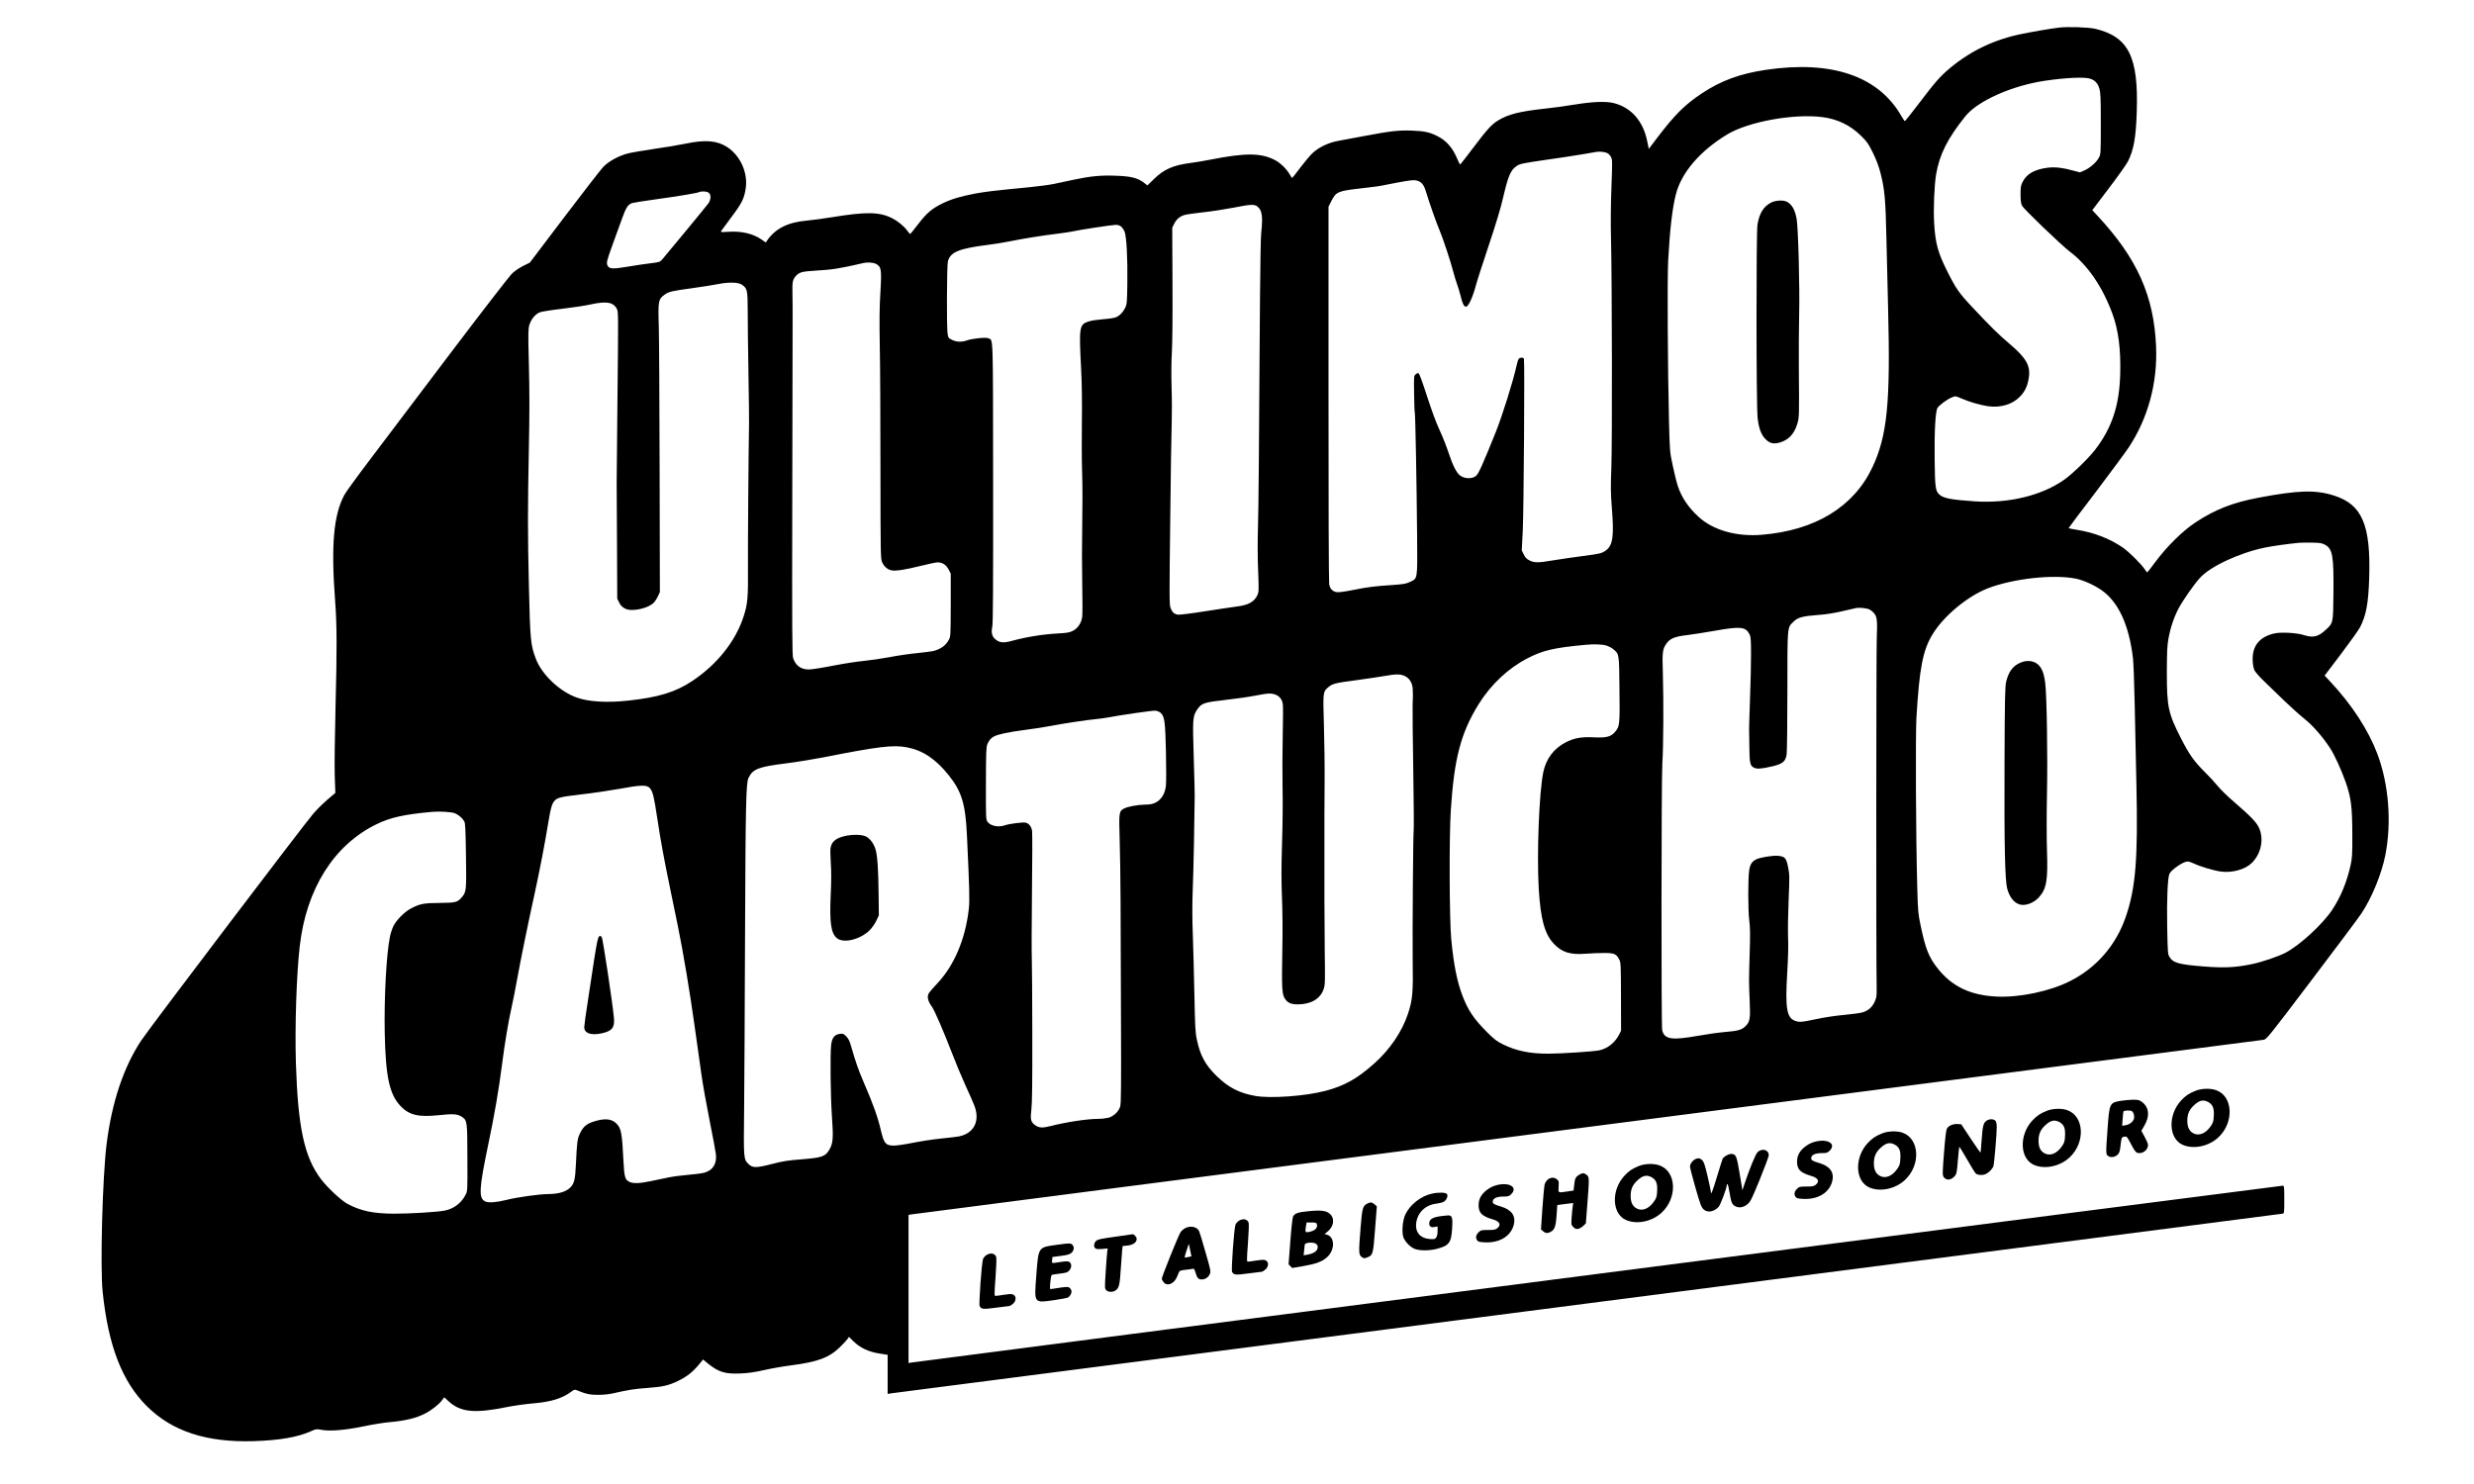 <?xml version="1.0" standalone="no"?>
<!DOCTYPE svg PUBLIC "-//W3C//DTD SVG 20010904//EN"
 "http://www.w3.org/TR/2001/REC-SVG-20010904/DTD/svg10.dtd">
<svg version="1.0" xmlns="http://www.w3.org/2000/svg"
 width="2960pt" height="1776pt" viewBox="0 0 2960 1776"
 preserveAspectRatio="xMidYMid meet">

<g transform="translate(0,1776) scale(0.1,-0.1)"
fill="#000000" stroke="none">
<path d="M24630 17429 c-97 -12 -283 -43 -440 -75 -324 -65 -608 -200 -855
-405 -121 -101 -178 -166 -372 -421 -91 -120 -169 -218 -172 -218 -4 0 -23 28
-43 63 -275 478 -834 668 -1622 551 -309 -46 -535 -129 -767 -283 -199 -132
-322 -255 -524 -520 l-108 -143 -19 92 c-48 239 -189 401 -395 455 -94 25
-254 19 -464 -15 -101 -17 -265 -40 -364 -50 -303 -33 -439 -67 -559 -140 -79
-48 -134 -108 -301 -330 -81 -107 -150 -196 -154 -198 -4 -1 -20 28 -35 65
-55 133 -128 218 -236 273 -95 48 -155 61 -305 67 -160 6 -258 -5 -590 -68
-115 -21 -248 -46 -295 -55 -117 -21 -235 -78 -308 -148 -31 -30 -97 -109
-147 -175 -49 -66 -92 -120 -95 -120 -3 -1 -16 18 -29 41 -40 70 -116 143
-186 177 -165 82 -349 82 -760 1 -82 -16 -190 -34 -240 -40 -208 -27 -320 -76
-438 -192 l-79 -77 -44 34 c-73 56 -155 76 -334 82 -180 7 -303 -5 -505 -48
-77 -17 -180 -39 -230 -49 -49 -11 -182 -29 -295 -40 -451 -44 -520 -53 -645
-75 -176 -33 -293 -67 -400 -120 -126 -61 -189 -116 -291 -249 -49 -64 -91
-116 -95 -116 -3 0 -21 20 -39 46 -38 50 -113 111 -175 142 -155 77 -307 80
-725 12 -96 -16 -230 -34 -298 -40 -226 -20 -375 -95 -474 -238 l-16 -24 -51
36 c-104 71 -242 103 -399 92 -75 -5 -92 -4 -86 6 5 7 61 83 125 170 124 165
151 219 170 337 31 189 -62 399 -222 502 -122 78 -263 89 -496 40 -78 -16
-253 -46 -390 -65 -137 -20 -281 -45 -319 -57 -110 -33 -213 -92 -276 -156
-30 -32 -241 -303 -467 -602 l-412 -544 -77 -38 c-44 -21 -101 -60 -134 -91
-32 -30 -346 -436 -726 -938 -368 -487 -800 -1058 -960 -1270 -161 -212 -306
-411 -322 -443 -130 -242 -161 -606 -110 -1277 21 -278 22 -579 5 -1225 -10
-401 -14 -739 -10 -862 l7 -203 -33 -27 c-97 -81 -161 -142 -227 -216 -88 -98
-1977 -2588 -2063 -2720 -212 -321 -352 -742 -414 -1241 -49 -394 -78 -1473
-47 -1766 67 -645 232 -1071 526 -1366 305 -304 716 -439 1286 -421 305 10
523 48 676 117 65 29 70 30 126 19 101 -20 279 -6 503 40 109 23 251 46 315
51 191 17 317 48 425 103 72 36 165 108 200 155 l30 40 52 -48 c143 -131 311
-148 699 -69 82 17 223 36 314 44 215 18 349 60 459 143 31 23 37 24 65 13
107 -44 154 -54 251 -54 58 0 131 7 175 17 188 43 265 55 410 65 192 14 260
30 375 86 103 50 171 104 245 192 l52 63 55 -46 c130 -105 207 -129 393 -121
91 4 169 15 285 41 88 20 232 45 320 56 321 42 456 92 586 220 42 41 83 85 91
98 l15 23 56 -55 c80 -77 179 -124 306 -144 l101 -16 0 -234 0 -234 33 6 c17
3 3767 487 8332 1076 4565 589 8310 1073 8323 1075 22 5 22 7 22 170 0 156 -1
165 -19 165 -19 0 -16326 -2103 -16403 -2116 l-38 -6 0 886 0 886 23 5 c12 2
3651 473 8087 1045 4436 572 8082 1043 8102 1046 36 5 57 31 575 715 296 390
564 749 596 797 124 186 241 472 286 697 77 393 42 847 -95 1212 -106 283
-305 589 -561 863 l-70 75 197 260 c108 143 211 287 228 321 73 144 98 283
108 586 20 635 -84 880 -420 987 -222 71 -426 65 -903 -25 -312 -59 -523 -142
-758 -298 -154 -102 -341 -288 -475 -468 -52 -71 -97 -128 -100 -128 -3 0 -16
17 -30 38 -44 65 -189 209 -263 260 -152 104 -338 177 -534 209 -62 10 -113
20 -113 23 0 3 147 199 327 435 179 237 357 477 395 535 229 349 343 770 324
1205 -25 604 -227 1054 -698 1560 l-65 70 197 260 c109 143 211 288 229 322
70 139 96 286 106 593 22 659 -97 899 -495 995 -79 19 -334 28 -440 14z m372
-609 c59 -17 96 -54 115 -118 15 -50 18 -104 18 -422 0 -355 -1 -366 -22 -405
-29 -56 -103 -122 -171 -153 l-56 -25 -61 16 c-138 39 -235 51 -325 40 -157
-20 -251 -73 -300 -169 -22 -43 -25 -62 -25 -149 0 -77 4 -109 18 -137 21 -41
465 -468 571 -549 214 -162 389 -417 509 -741 72 -194 103 -428 94 -728 -10
-375 -100 -643 -302 -905 -79 -102 -270 -287 -366 -355 -271 -191 -664 -286
-1069 -260 -285 19 -379 37 -427 82 -46 43 -52 82 -56 418 -4 335 9 577 34
618 20 33 121 107 173 127 43 17 44 17 112 -13 95 -42 224 -79 317 -93 151
-22 297 21 387 117 58 61 86 120 102 214 26 149 -25 242 -225 412 -139 118
-213 191 -445 437 -161 171 -199 225 -302 430 -115 229 -145 340 -159 585 -10
171 2 450 24 582 41 237 135 424 348 691 148 186 562 370 962 428 245 35 454
45 527 25z m-3202 -461 c182 -22 337 -97 466 -224 73 -72 88 -93 143 -205 41
-84 70 -162 90 -240 50 -196 61 -317 71 -790 5 -239 14 -614 20 -833 29 -1127
-10 -1519 -186 -1896 -223 -476 -685 -759 -1326 -811 -302 -25 -583 55 -757
216 -122 113 -200 228 -246 365 -14 40 -41 150 -61 244 -36 168 -36 173 -45
515 -16 656 -22 1727 -10 1947 20 367 50 626 92 787 66 261 287 518 612 716
252 153 793 252 1137 209z m-2563 -435 c13 -8 30 -28 39 -46 15 -28 15 -60 4
-357 -8 -211 -10 -432 -5 -626 12 -504 15 -2438 4 -2731 -9 -232 -8 -303 6
-485 27 -330 12 -442 -66 -502 -51 -39 -72 -44 -286 -72 -109 -14 -264 -37
-344 -50 -184 -31 -232 -32 -289 -2 -34 17 -51 34 -69 71 l-24 49 12 236 c12
234 24 2031 14 2058 -7 17 -47 17 -62 -1 -6 -7 -18 -42 -25 -77 -40 -184 -171
-603 -250 -800 -158 -393 -204 -495 -235 -523 -43 -39 -136 -38 -190 2 -44 32
-88 118 -137 266 -25 77 -74 202 -109 276 -40 86 -94 232 -149 401 -47 147
-92 272 -100 278 -10 9 -19 7 -37 -8 -23 -18 -23 -19 -20 -232 1 -117 5 -217
8 -222 7 -11 23 -871 28 -1483 4 -532 8 -505 -89 -550 -45 -21 -80 -26 -203
-35 -210 -13 -302 -25 -476 -60 -89 -18 -168 -29 -190 -26 -53 7 -84 39 -94
96 -5 25 -9 1052 -8 2282 l0 2236 35 69 c56 109 76 118 348 149 122 14 228 28
235 30 6 2 99 20 206 40 163 30 200 33 233 24 56 -15 85 -51 109 -133 34 -116
125 -375 163 -463 39 -92 135 -380 165 -500 11 -44 31 -108 44 -144 13 -35 32
-98 42 -139 23 -96 40 -130 66 -130 27 0 80 114 115 247 14 54 84 271 155 483
86 257 144 448 173 576 62 265 90 330 166 380 37 24 71 31 338 70 163 23 362
53 442 67 80 14 159 28 175 30 44 6 107 -3 132 -19z m-10759 -470 c31 -21 30
-80 -2 -127 -20 -29 -452 -553 -554 -673 -25 -29 -34 -32 -132 -44 -58 -6
-182 -25 -277 -41 -182 -30 -222 -29 -243 11 -17 32 -12 56 56 243 36 100 87
242 114 315 50 140 73 175 124 192 17 5 146 26 286 45 275 38 483 73 515 86
33 13 89 10 113 -7z m6567 -166 c55 -43 66 -122 45 -309 -6 -48 -12 -401 -15
-785 -13 -2049 -17 -2473 -24 -2734 -5 -173 -5 -382 2 -533 9 -228 8 -251 -8
-287 -37 -82 -108 -122 -250 -139 -49 -6 -220 -32 -380 -57 -163 -26 -304 -43
-323 -40 -44 7 -67 28 -87 80 -15 38 -15 134 -4 1046 6 553 14 1084 18 1180 3
96 3 285 -2 420 -4 153 -3 310 4 420 6 107 9 431 7 830 l-3 655 25 50 c27 54
71 89 129 104 20 6 119 19 221 31 102 11 262 36 355 54 208 41 253 44 290 14z
m-1633 -238 c14 -11 33 -39 43 -62 23 -60 37 -309 33 -613 -3 -229 -5 -254
-24 -295 -26 -55 -67 -98 -113 -117 -19 -8 -86 -19 -150 -23 -64 -5 -140 -16
-169 -25 -120 -36 -124 -60 -97 -570 9 -181 12 -387 9 -625 -3 -195 -2 -474 3
-620 5 -146 5 -427 1 -625 -4 -198 -4 -513 0 -700 4 -187 4 -364 0 -394 -9
-75 -51 -139 -111 -170 -41 -21 -69 -26 -180 -32 -185 -10 -376 -41 -560 -91
-91 -24 -134 -20 -183 17 -45 34 -58 84 -42 156 9 41 11 463 10 1723 -2 1828
3 1701 -58 1728 -30 14 -193 -3 -259 -27 -60 -21 -124 -18 -175 8 -43 21 -45
25 -53 77 -12 79 -9 817 4 863 30 111 133 153 481 197 86 11 209 31 275 45
135 28 379 67 567 90 72 9 148 20 170 26 61 15 465 77 512 78 27 1 50 -6 66
-19z m-2936 -446 c69 -33 74 -64 57 -349 -11 -181 -12 -337 -7 -635 5 -217 8
-879 8 -1470 1 -1025 2 -1077 20 -1118 23 -52 65 -89 114 -98 51 -10 169 9
357 56 87 22 175 40 195 40 55 0 102 -31 130 -86 l25 -48 0 -376 c-1 -363 -1
-376 -22 -415 -36 -68 -92 -110 -178 -134 -22 -6 -112 -18 -200 -27 -88 -8
-239 -30 -335 -49 -96 -18 -236 -38 -310 -45 -74 -7 -238 -32 -365 -57 -126
-25 -255 -45 -286 -45 -97 0 -159 45 -190 137 -11 33 -13 356 -10 1855 2 998
4 1950 4 2115 1 165 0 350 -2 410 -3 117 4 153 42 193 41 45 73 53 232 63 209
12 283 24 580 92 45 10 109 6 141 -9z m-1598 -252 c64 -46 67 -61 68 -322 0
-129 4 -469 9 -755 5 -286 8 -545 7 -575 -7 -396 -15 -1462 -13 -1726 3 -371
-4 -444 -54 -597 -95 -291 -314 -567 -608 -764 -202 -136 -410 -199 -774 -238
-250 -27 -467 -14 -607 35 -207 71 -425 277 -496 469 -62 163 -67 224 -82 866
-15 635 -15 922 0 1670 8 388 8 661 0 970 -10 387 -9 436 5 485 21 71 74 134
130 154 23 8 143 27 266 41 123 15 274 37 334 51 195 43 278 28 319 -56 16
-33 16 -100 6 -1025 -6 -544 -10 -1019 -10 -1055 1 -36 3 -362 4 -725 l3 -660
23 -46 c28 -58 80 -89 150 -89 104 0 221 40 269 92 12 13 32 46 45 73 l23 50
-3 1475 c-2 811 -6 1581 -10 1710 -10 298 -5 322 73 376 48 34 85 42 319 74
121 17 264 39 316 50 132 26 244 23 288 -8z m18941 -3112 c90 -51 104 -135 99
-588 -3 -349 -3 -348 -91 -429 -92 -85 -152 -99 -267 -62 -81 25 -262 36 -340
20 -184 -38 -276 -150 -268 -326 2 -51 10 -94 22 -118 10 -21 64 -81 120 -135
55 -53 164 -158 241 -233 77 -74 184 -170 238 -213 99 -79 211 -207 303 -346
52 -77 139 -268 190 -414 63 -181 77 -292 78 -611 1 -254 -1 -289 -21 -381
-46 -205 -117 -377 -220 -533 -116 -174 -388 -424 -558 -513 -90 -46 -283
-112 -406 -137 -194 -40 -324 -46 -565 -28 -306 24 -375 43 -419 117 -19 33
-20 57 -26 360 -6 329 6 594 28 635 29 52 166 145 215 145 16 0 50 -11 76 -24
67 -33 234 -84 320 -96 139 -19 295 24 375 104 111 111 146 285 84 421 -30 65
-103 140 -299 309 -75 64 -163 150 -194 189 -32 40 -101 115 -154 167 -131
131 -183 205 -283 398 -156 305 -172 381 -172 797 1 244 4 319 19 400 23 131
67 260 122 365 50 93 183 285 253 362 125 140 478 304 786 366 86 18 261 42
400 56 22 2 92 3 155 2 101 -2 120 -5 159 -26z m-2982 -405 c87 -18 212 -73
301 -134 205 -139 335 -418 382 -821 6 -52 15 -291 20 -530 4 -239 14 -682 21
-985 20 -876 -9 -1237 -128 -1579 -117 -341 -353 -611 -671 -770 -236 -119
-599 -195 -867 -183 -322 14 -547 123 -720 348 -98 125 -140 233 -195 499 -31
147 -33 171 -41 455 -17 610 -22 1820 -10 2035 35 591 76 808 193 999 132 218
417 455 661 550 303 117 782 170 1054 116z m-2469 -369 c15 -8 37 -25 48 -38
43 -46 47 -85 38 -327 -6 -187 -8 -3784 -1 -4161 1 -105 -1 -120 -25 -171 -30
-65 -75 -104 -145 -125 -26 -8 -124 -21 -218 -30 -100 -9 -237 -29 -332 -50
-183 -38 -207 -40 -261 -19 -95 38 -114 156 -89 570 11 184 15 332 10 432 -3
83 0 284 7 447 12 277 11 302 -6 386 -23 115 -39 132 -128 138 -68 4 -211 -20
-255 -43 -49 -25 -71 -59 -82 -124 -16 -100 -16 -480 0 -606 11 -86 12 -170 5
-390 -10 -343 -10 -336 0 -572 10 -214 3 -253 -52 -306 -44 -42 -89 -55 -237
-67 -77 -6 -225 -27 -330 -46 -314 -56 -401 -43 -428 67 -12 48 -10 3022 2
3195 13 189 16 752 6 1079 -8 246 -4 284 38 346 46 68 100 91 257 109 52 6
199 29 325 51 310 55 371 49 417 -42 15 -29 18 -63 18 -239 0 -113 -5 -351
-12 -530 -6 -179 -12 -343 -11 -365 0 -22 1 -116 3 -210 2 -196 9 -229 53
-251 37 -20 90 -16 227 16 119 29 153 57 166 140 5 30 9 372 9 760 0 785 -2
755 69 826 54 55 109 70 294 84 100 7 193 22 292 45 80 19 156 36 170 39 40 7
129 -3 158 -18z m-3150 -431 c29 -9 68 -30 88 -47 67 -59 66 -51 70 -477 5
-427 3 -445 -53 -510 -50 -59 -105 -73 -258 -65 -147 7 -234 -9 -336 -62 -139
-73 -232 -197 -264 -353 -51 -244 -79 -981 -55 -1396 22 -366 71 -544 181
-660 97 -102 194 -133 379 -119 63 5 163 9 222 9 122 0 148 -11 182 -80 18
-35 19 -66 20 -444 l1 -406 -24 -48 c-49 -95 -136 -165 -236 -187 -65 -14
-454 -40 -612 -40 -221 0 -382 33 -542 112 -70 34 -102 58 -186 142 -162 162
-230 263 -298 441 -64 166 -105 372 -134 677 -22 231 -26 1225 -5 1543 40 619
120 925 335 1271 145 232 353 428 583 546 184 95 314 126 694 161 96 10 201 6
248 -8z m-2408 -367 c32 -16 52 -36 69 -67 26 -48 30 -89 22 -286 -2 -55 2
-408 8 -784 6 -376 8 -693 5 -704 -7 -21 -16 -1280 -12 -1562 6 -392 -1 -469
-58 -642 -70 -209 -214 -422 -397 -586 -206 -185 -359 -271 -589 -332 -240
-63 -653 -93 -837 -61 -195 34 -324 101 -466 240 -134 131 -195 243 -235 433
-19 86 -22 152 -30 550 -5 249 -14 573 -19 720 -7 180 -7 349 -1 513 9 201 22
867 24 1140 0 36 -5 247 -12 469 -14 448 -12 479 41 558 52 78 79 87 342 117
127 14 286 37 354 51 68 14 144 25 168 25 89 0 150 -47 161 -125 4 -26 3 -199
-1 -384 -4 -185 -5 -461 -2 -614 4 -153 1 -452 -6 -665 -9 -293 -9 -451 -1
-652 7 -167 9 -407 4 -650 -8 -414 -3 -504 26 -553 32 -56 75 -77 157 -77 159
0 271 65 311 181 18 50 19 81 14 439 -2 212 -4 489 -4 615 0 127 0 412 0 635
-1 223 0 565 2 760 2 195 -2 516 -8 712 -12 400 -12 400 54 455 51 42 81 49
336 83 124 17 272 39 330 49 145 26 196 26 250 -1z m-2924 -439 c48 -45 55
-97 64 -469 4 -193 4 -373 -1 -408 -11 -77 -36 -129 -83 -170 -43 -37 -91 -52
-173 -52 -75 0 -201 -23 -242 -45 -63 -32 -65 -48 -55 -360 5 -154 10 -491 11
-750 1 -258 3 -906 5 -1440 3 -755 1 -980 -9 -1015 -16 -59 -74 -116 -138
-136 -27 -7 -83 -14 -125 -14 -130 0 -387 -39 -569 -86 -103 -26 -144 -23
-193 16 -46 35 -52 69 -38 183 9 75 12 310 11 897 -1 437 -3 847 -6 910 -3 63
-2 423 2 800 5 377 5 705 1 729 -9 51 -38 87 -78 96 -34 7 -191 -13 -244 -31
-78 -28 -174 -10 -210 40 -20 27 -21 38 -20 459 1 382 3 437 18 472 20 47 42
72 79 92 51 26 180 53 372 78 104 13 246 35 315 49 132 26 431 71 540 81 36 3
90 11 120 16 182 34 551 87 583 84 23 -2 49 -13 63 -26z m-3034 -413 c189 -36
344 -140 499 -334 155 -193 201 -345 218 -722 30 -641 34 -775 22 -880 -42
-364 -176 -678 -382 -895 -41 -44 -83 -91 -92 -105 -30 -43 -19 -97 34 -170
29 -39 143 -303 234 -540 45 -118 118 -294 162 -390 44 -96 93 -206 108 -245
74 -184 3 -335 -176 -374 -24 -5 -120 -17 -214 -26 -93 -9 -245 -32 -339 -51
-93 -19 -197 -34 -230 -34 -98 0 -119 23 -155 175 -39 166 -89 309 -204 575
-69 161 -98 243 -157 449 -16 55 -31 84 -56 109 -31 31 -38 34 -77 29 -63 -9
-93 -47 -103 -134 -13 -121 -7 -628 10 -861 18 -249 13 -314 -30 -389 -49 -85
-89 -98 -342 -118 -160 -13 -218 -22 -349 -56 -183 -47 -228 -47 -274 -3 -63
60 -63 58 -56 657 3 298 8 1237 11 2087 6 1572 12 1823 42 1882 53 106 118
131 455 173 118 15 315 47 439 71 664 131 837 152 1002 120z m-3076 -489 c34
-39 49 -101 89 -367 37 -248 79 -477 152 -830 24 -118 66 -322 93 -452 62
-299 147 -808 205 -1228 25 -179 59 -422 76 -540 16 -118 61 -370 99 -560 38
-190 72 -370 75 -401 14 -115 -35 -194 -136 -223 -30 -8 -117 -20 -194 -26
-77 -6 -183 -20 -235 -31 -52 -11 -148 -31 -212 -44 -133 -28 -204 -31 -253
-11 -56 24 -66 56 -76 255 -16 333 -27 388 -84 445 -61 61 -150 66 -291 17
-72 -26 -109 -60 -145 -135 -31 -65 -36 -100 -48 -361 -9 -190 -20 -236 -64
-283 -49 -53 -143 -82 -267 -82 -101 0 -380 -39 -500 -70 -113 -29 -210 -37
-251 -20 -85 36 -79 148 32 680 72 340 129 670 164 950 33 259 78 529 115 690
16 69 47 229 70 355 40 223 122 624 214 1045 56 258 116 570 156 815 21 131
38 201 53 229 38 69 62 76 336 108 135 15 343 46 461 67 259 48 330 50 366 8z
m-2331 -301 c46 -20 90 -59 111 -98 11 -21 15 -109 19 -407 6 -415 5 -433 -47
-496 -54 -64 -72 -69 -268 -71 -192 -1 -235 -10 -345 -67 -75 -40 -171 -136
-207 -208 -15 -30 -34 -86 -42 -126 -43 -204 -71 -730 -63 -1153 11 -528 56
-735 189 -877 103 -108 215 -135 458 -109 167 18 224 15 273 -18 68 -45 68
-51 69 -493 2 -394 1 -398 -21 -441 -52 -101 -143 -169 -251 -190 -95 -18
-407 -37 -605 -37 -249 1 -396 32 -557 117 -73 38 -244 198 -319 298 -199 264
-275 620 -299 1393 -13 425 7 1055 46 1392 78 687 409 1214 921 1462 166 81
332 117 663 147 94 8 235 -1 275 -18z"/>
<path d="M21189 15335 c-90 -47 -140 -129 -162 -264 -16 -104 -15 -2171 2
-2313 14 -126 43 -202 95 -254 51 -51 95 -61 170 -40 105 31 171 100 208 219
25 81 25 78 20 687 -1 195 0 477 4 625 8 324 -11 1034 -30 1144 -20 111 -56
175 -118 207 -43 22 -135 17 -189 -11z"/>
<path d="M24165 9826 c-84 -39 -135 -108 -162 -224 -14 -58 -17 -186 -20 -977
-4 -971 5 -1398 32 -1500 32 -120 103 -194 187 -195 66 0 143 36 192 91 92
102 109 201 97 559 -5 146 -5 439 0 685 9 447 -2 1167 -21 1322 -12 96 -31
154 -65 198 -51 67 -149 84 -240 41z"/>
<path d="M10106 7754 c-108 -26 -155 -66 -169 -142 -4 -18 -2 -99 3 -180 7
-100 7 -221 -1 -378 -15 -339 3 -465 76 -523 82 -63 276 -15 390 96 27 28 62
76 79 113 l31 65 -3 260 c-3 289 -14 456 -37 531 -21 70 -68 132 -118 155 -51
23 -163 24 -251 3z"/>
<path d="M7146 6493 c-8 -38 -24 -131 -36 -208 -11 -77 -43 -285 -70 -461 -28
-177 -50 -337 -50 -356 0 -73 78 -102 207 -75 127 27 160 70 148 189 -17 181
-133 949 -145 962 -24 30 -38 17 -54 -51z"/>
<path d="M26269 4706 c-80 -32 -120 -59 -172 -115 -162 -173 -153 -457 18
-532 128 -56 310 -19 425 88 194 179 178 497 -28 567 -68 24 -175 20 -243 -8z
m150 -134 c55 -30 73 -73 68 -164 -3 -68 -8 -84 -37 -126 -60 -88 -142 -121
-209 -84 -49 27 -71 73 -71 151 0 81 25 136 87 190 60 54 106 63 162 33z"/>
<path d="M25375 4586 c-135 -23 -137 -28 -159 -331 -22 -308 -22 -311 9 -331
32 -21 84 -12 115 21 18 19 25 43 32 114 9 78 13 90 32 95 38 10 43 7 76 -56
68 -128 76 -138 118 -138 55 1 102 46 102 100 0 11 -18 54 -40 94 l-40 73 34
58 c72 119 59 229 -34 293 -27 18 -46 22 -104 21 -39 -1 -102 -7 -141 -13z
m132 -124 c18 -11 32 -55 26 -84 -7 -39 -52 -76 -100 -84 l-43 -7 6 79 c3 44
7 85 10 92 4 13 81 17 101 4z"/>
<path d="M24489 4466 c-80 -32 -120 -59 -172 -115 -162 -173 -153 -457 18
-532 128 -56 310 -19 425 88 194 179 178 497 -29 568 -68 23 -175 19 -242 -9z
m150 -134 c55 -30 73 -73 68 -164 -3 -68 -8 -84 -37 -126 -60 -88 -142 -121
-209 -84 -49 27 -71 73 -71 151 0 81 25 136 87 190 60 54 106 63 162 33z"/>
<path d="M23783 4356 c-50 -22 -61 -56 -73 -227 -6 -85 -12 -158 -14 -163 -1
-4 -53 70 -116 165 l-115 174 -42 3 c-51 4 -106 -18 -127 -51 -12 -18 -21 -91
-37 -291 -19 -245 -19 -269 -5 -291 32 -48 97 -40 139 17 17 22 22 55 32 183
7 86 15 158 17 160 2 3 44 -65 92 -149 48 -85 96 -162 106 -171 22 -20 87 -22
122 -4 38 19 77 61 88 93 10 32 40 382 40 472 0 27 -6 58 -12 67 -19 23 -58
29 -95 13z"/>
<path d="M22519 4196 c-80 -32 -120 -59 -172 -115 -162 -173 -153 -457 18
-532 128 -56 310 -19 425 88 194 179 178 497 -29 568 -68 23 -175 19 -242 -9z
m150 -134 c55 -30 73 -73 68 -164 -3 -68 -8 -84 -37 -126 -60 -88 -142 -121
-209 -84 -49 27 -71 73 -71 151 0 81 25 136 87 190 60 54 106 63 162 33z"/>
<path d="M21694 4090 c-73 -24 -149 -86 -175 -145 -25 -54 -24 -131 1 -172 21
-35 71 -64 140 -83 92 -24 117 -67 64 -109 -22 -18 -41 -21 -111 -21 -80 0
-86 -2 -114 -29 -32 -32 -37 -66 -15 -96 12 -16 29 -20 94 -23 173 -8 307 73
343 208 28 107 -24 182 -151 220 -84 25 -100 34 -100 60 0 37 47 60 122 60 64
0 72 3 99 29 88 88 -38 153 -197 101z"/>
<path d="M21030 3973 c-27 -26 -98 -199 -165 -403 l-18 -55 -33 200 c-36 216
-44 235 -103 235 -31 0 -86 -31 -100 -57 -5 -10 -35 -104 -66 -208 -54 -180
-75 -233 -75 -191 0 11 -18 96 -40 190 -34 145 -45 175 -67 194 -20 18 -33 22
-57 18 -41 -8 -86 -58 -86 -96 0 -16 30 -132 66 -257 56 -195 70 -232 95 -255
47 -45 124 -32 181 28 23 26 98 225 98 262 0 7 4 12 8 12 5 0 17 -51 27 -112
14 -87 24 -118 41 -135 46 -46 119 -42 177 10 31 27 52 72 142 292 58 143 106
272 107 288 2 66 -77 90 -132 40z"/>
<path d="M19609 3806 c-80 -32 -120 -59 -172 -115 -162 -173 -153 -457 18
-532 128 -56 310 -19 425 88 194 179 178 497 -28 567 -68 24 -175 20 -243 -8z
m150 -134 c55 -30 73 -73 68 -164 -3 -68 -8 -84 -37 -126 -60 -88 -142 -121
-209 -84 -49 27 -71 73 -71 151 0 81 25 136 87 190 60 54 106 63 162 33z"/>
<path d="M18893 3700 c-42 -25 -51 -44 -59 -123 l-7 -65 -74 -11 c-116 -17
-109 -21 -105 57 4 66 3 70 -24 91 -49 39 -122 7 -143 -63 -5 -17 -17 -145
-27 -285 l-17 -254 28 -24 c31 -27 61 -25 105 6 34 24 47 75 55 202 l7 107 41
6 c23 3 66 9 96 12 l53 7 -5 -39 c-4 -21 -9 -80 -13 -131 -6 -90 -6 -92 21
-119 21 -21 32 -25 58 -20 18 4 45 20 61 36 l30 29 17 223 c25 316 25 332 -7
357 -33 26 -50 26 -91 1z"/>
<path d="M17884 3570 c-73 -24 -149 -86 -175 -145 -25 -54 -24 -131 1 -172 21
-35 71 -64 140 -83 92 -24 117 -67 64 -109 -22 -18 -41 -21 -111 -21 -80 0
-86 -2 -114 -29 -32 -32 -37 -66 -15 -96 12 -16 29 -20 94 -23 173 -8 307 73
343 208 28 107 -24 182 -151 220 -84 25 -100 34 -100 60 0 37 47 60 122 60 64
0 72 3 99 29 88 88 -38 153 -197 101z"/>
<path d="M17133 3475 c-134 -29 -266 -134 -320 -252 -32 -69 -43 -206 -23
-268 18 -54 83 -121 138 -142 59 -22 173 -22 262 1 148 38 173 72 184 245 7
112 2 143 -28 154 -8 3 -55 0 -105 -7 -102 -14 -141 -38 -141 -87 0 -37 21
-52 64 -43 l36 6 0 -54 c0 -33 -6 -62 -16 -77 -15 -21 -23 -23 -79 -19 -109 7
-173 79 -162 183 13 130 108 224 242 240 33 4 72 14 86 21 33 16 57 69 42 93
-13 21 -98 24 -180 6z"/>
<path d="M16361 3357 c-57 -29 -63 -49 -83 -299 -23 -289 -22 -315 14 -341 25
-18 30 -19 64 -6 71 27 73 36 96 339 l21 273 -27 24 c-30 26 -50 28 -85 10z"/>
<path d="M15647 3264 c-120 -12 -156 -25 -177 -64 -6 -12 -21 -145 -32 -296
l-21 -275 22 -22 21 -22 128 22 c154 26 228 53 287 105 100 88 98 247 -3 273
l-25 6 38 31 c68 56 85 142 40 197 -44 52 -110 63 -278 45z m108 -154 c14 -45
-23 -81 -97 -94 -42 -8 -45 -2 -32 77 l7 37 58 0 c49 0 59 -3 64 -20z m-22
-229 c31 -12 41 -41 26 -74 -14 -30 -57 -53 -119 -63 l-43 -7 6 54 c4 30 7 62
7 71 0 24 77 36 123 19z"/>
<path d="M14824 3151 c-17 -10 -36 -32 -42 -47 -17 -42 -53 -543 -41 -565 20
-38 41 -40 195 -19 80 11 152 20 160 20 7 0 26 12 43 26 39 33 43 86 9 108
-20 12 -36 12 -113 1 -49 -8 -97 -14 -105 -14 -14 -1 -14 23 1 222 9 123 13
232 8 244 -16 44 -65 54 -115 24z"/>
<path d="M14182 3063 c-18 -9 -44 -30 -56 -47 -23 -30 -226 -535 -226 -560 0
-7 9 -25 21 -40 45 -57 131 -19 165 72 10 26 21 52 26 58 5 7 39 15 76 18 37
4 75 9 84 12 14 4 20 -7 33 -50 19 -63 34 -79 76 -78 41 1 78 27 94 66 13 31
10 47 -51 257 -35 123 -69 237 -76 252 -21 53 -100 73 -166 40z m35 -347 c-20
-5 -40 -7 -42 -4 -3 2 7 40 22 84 l27 79 15 -75 16 -75 -38 -9z"/>
<path d="M13341 2959 c-173 -24 -207 -31 -227 -50 -27 -26 -32 -70 -9 -89 11
-9 35 -11 82 -7 l66 6 -6 -42 c-3 -23 -11 -131 -18 -239 -12 -188 -12 -198 6
-218 24 -27 84 -27 118 1 36 28 45 67 57 259 6 91 13 188 16 216 l6 52 60 6
c68 8 108 38 108 80 0 21 -33 58 -50 55 -3 -1 -97 -14 -209 -30z"/>
<path d="M12627 2860 c-206 -29 -203 -24 -228 -364 -26 -338 -32 -330 211
-296 85 12 161 27 170 33 44 35 53 82 20 112 -17 16 -27 16 -107 6 -48 -7 -98
-14 -111 -17 -22 -4 -22 -4 -16 78 4 46 11 86 17 89 5 4 40 10 76 14 36 3 81
11 99 16 58 19 80 103 33 128 -12 7 -41 7 -82 1 -138 -21 -125 -23 -121 20 l4
37 96 12 c105 12 140 29 155 74 7 21 5 34 -7 52 -20 30 -30 30 -209 5z"/>
<path d="M11804 2741 c-17 -10 -36 -32 -42 -47 -17 -42 -53 -543 -41 -565 20
-38 41 -40 195 -19 80 11 152 20 160 20 7 0 26 12 43 26 39 33 43 86 9 108
-20 12 -36 12 -113 1 -49 -8 -97 -14 -105 -14 -14 -1 -14 23 1 222 9 123 13
232 8 244 -16 44 -65 54 -115 24z"/>
</g>
</svg>

